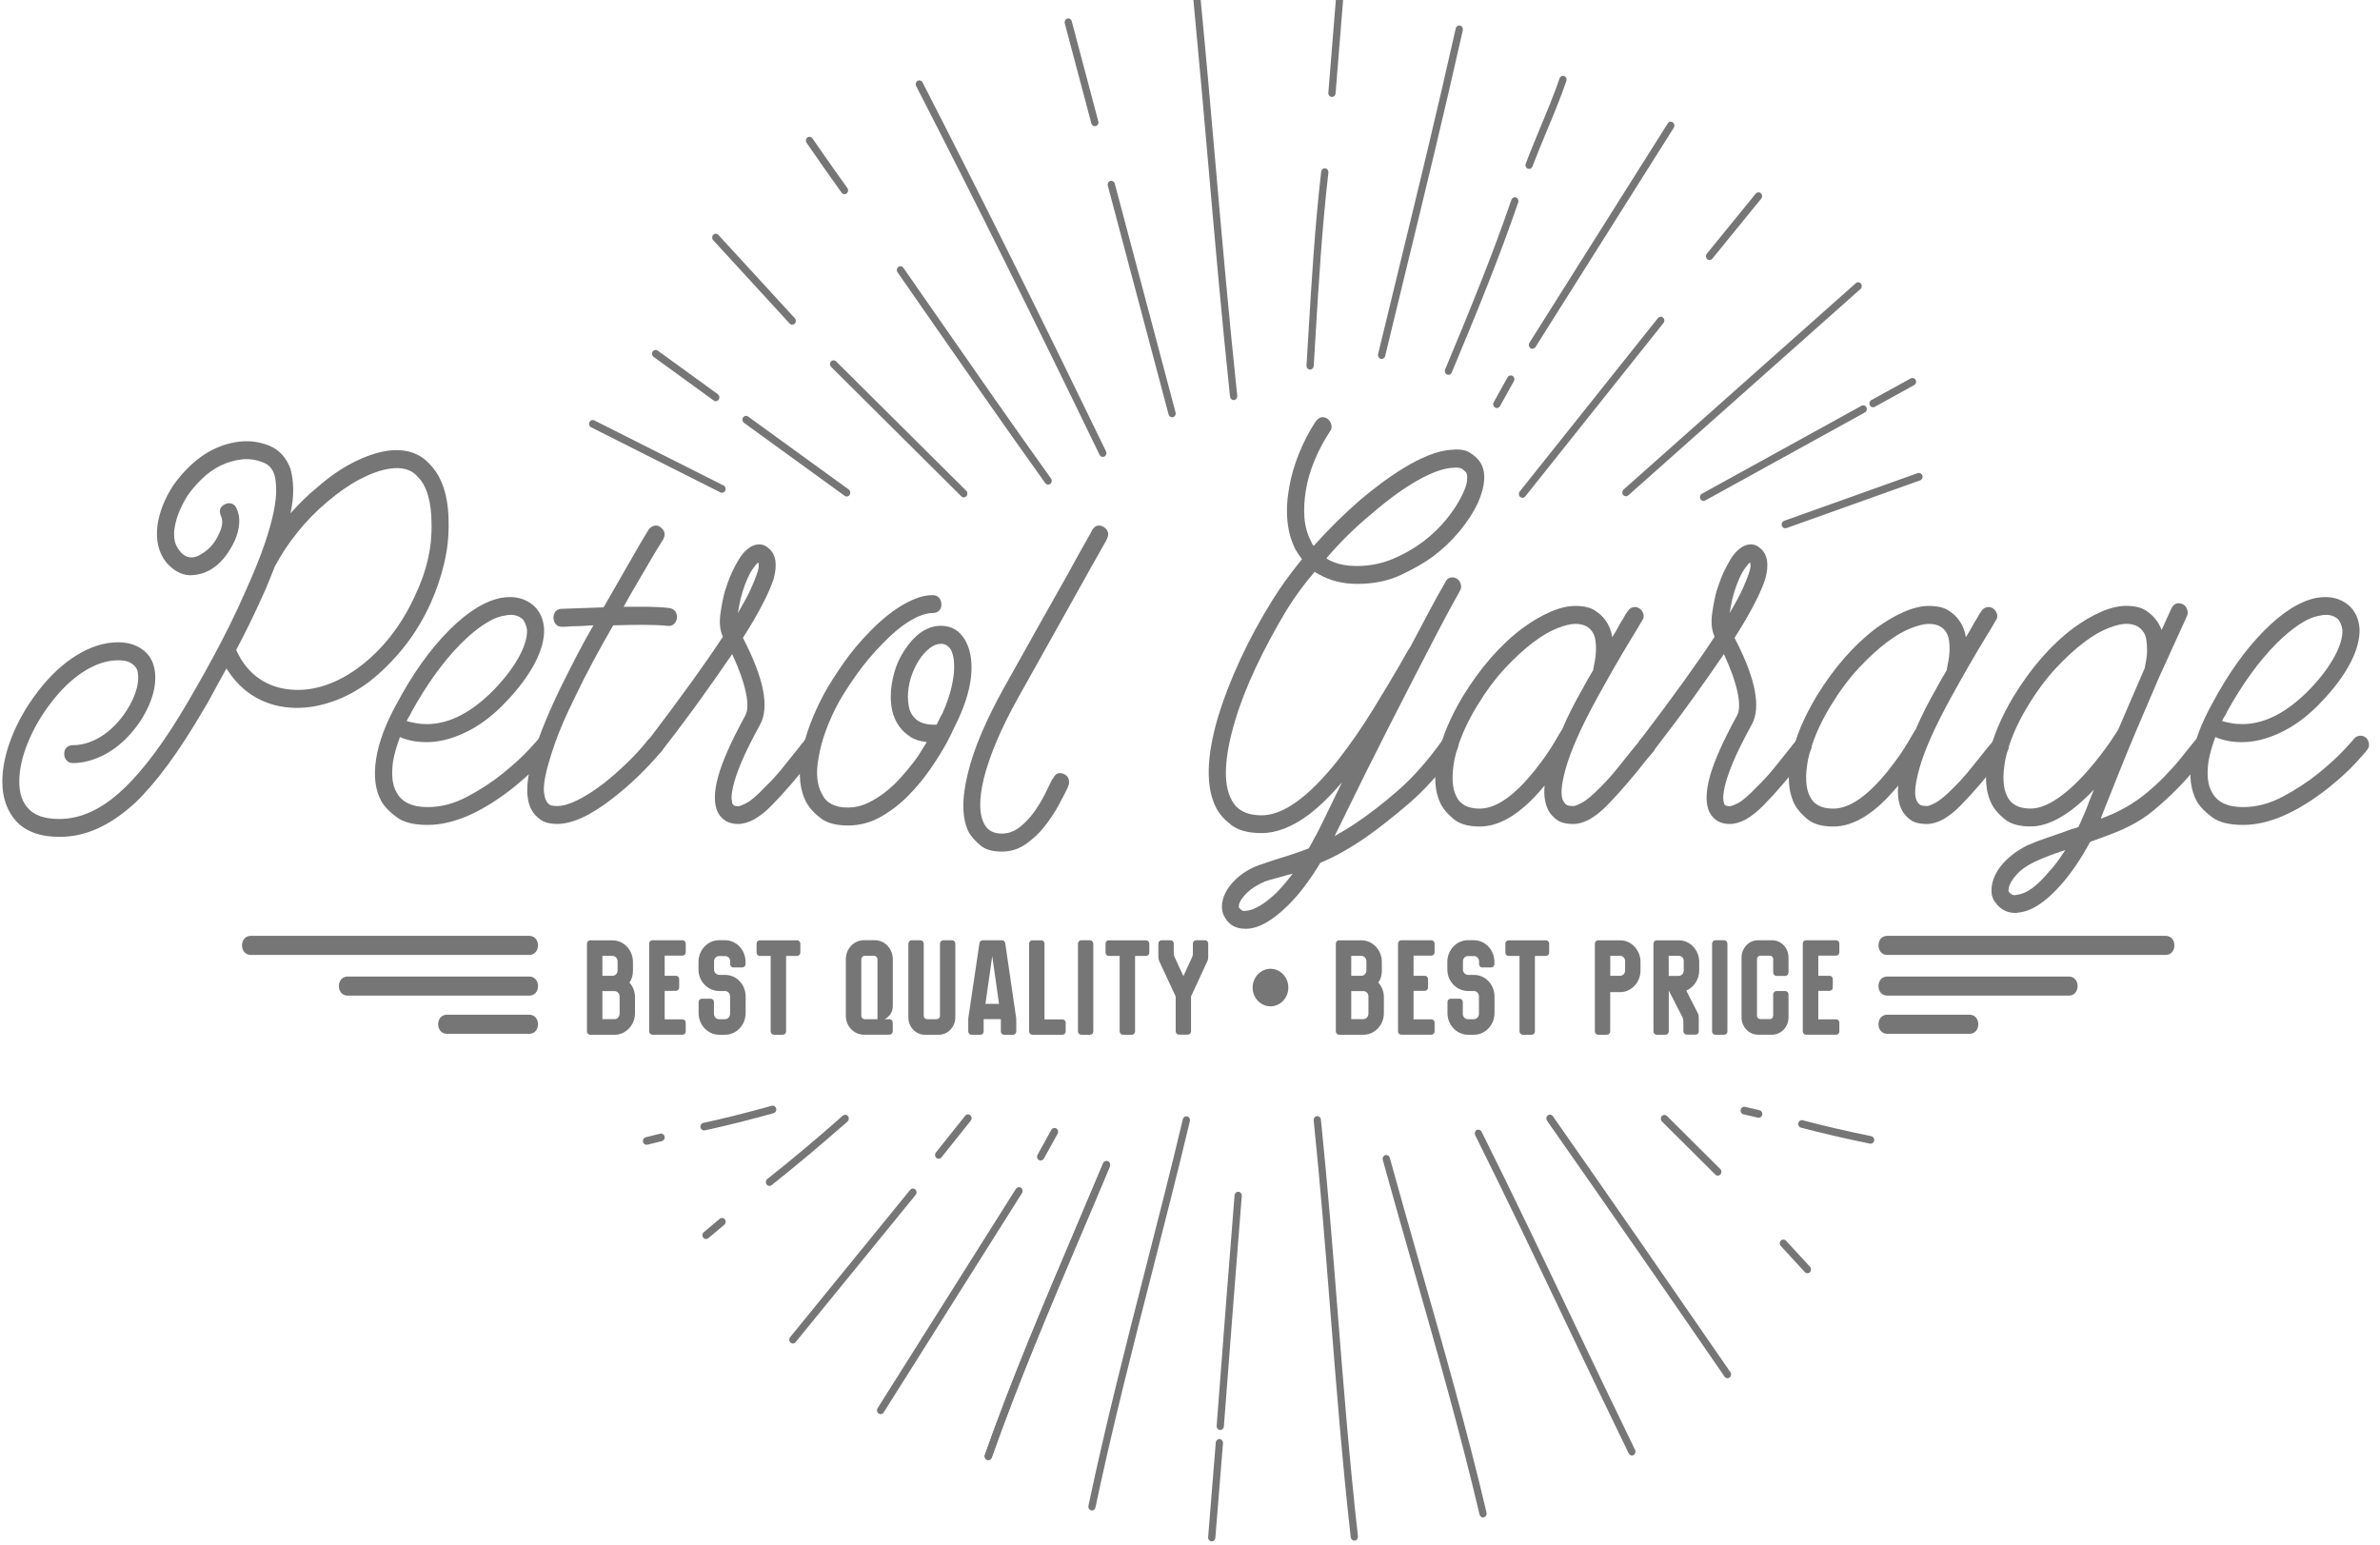 <svg width="268" height="174" viewBox="0 0 268 174" fill="none" xmlns="http://www.w3.org/2000/svg" xmlns:xlink="http://www.w3.org/1999/xlink">
<path d="M50.514,58.899C50.548,60.358 50.386,61.867 50.02,63.425C49.654,64.984 49.14,66.493 48.483,67.952C47.643,69.795 46.627,71.46 45.435,72.94C44.243,74.421 42.957,75.695 41.568,76.776C40.288,77.737 38.947,78.47 37.539,78.968C36.13,79.467 34.769,79.716 33.455,79.716L33.238,79.716C31.593,79.68 30.109,79.282 28.796,78.534C27.482,77.787 26.385,76.698 25.504,75.275C24.922,76.314 24.407,77.246 23.967,78.072C23.527,78.897 23.161,79.545 22.87,80C20.161,84.648 17.608,88.128 15.19,90.434C13.802,91.7 12.413,92.654 11.018,93.287C9.63,93.921 8.187,94.241 6.684,94.241C4.523,94.241 2.898,93.643 1.801,92.455C0.778,91.302 0.264,89.822 0.264,88.014C0.264,86.441 0.623,84.754 1.334,82.968C2.045,81.182 3.027,79.481 4.266,77.865C5.621,76.1 7.083,74.734 8.655,73.773C10.226,72.812 11.783,72.328 13.314,72.328C14.594,72.328 15.637,72.713 16.443,73.481C17.14,74.172 17.486,75.118 17.486,76.307C17.486,77.303 17.242,78.363 16.748,79.474C16.253,80.591 15.59,81.623 14.743,82.584C13.863,83.587 12.894,84.37 11.838,84.947C10.592,85.601 9.386,85.929 8.214,85.929C7.923,85.929 7.686,85.836 7.503,85.637C7.32,85.445 7.232,85.196 7.232,84.89C7.232,84.584 7.32,84.342 7.503,84.171C7.686,84 7.923,83.915 8.214,83.915C9.095,83.915 9.975,83.687 10.876,83.224C11.77,82.762 12.603,82.093 13.368,81.21C14.025,80.442 14.553,79.616 14.96,78.734C15.359,77.851 15.562,77.047 15.562,76.314C15.562,76.122 15.542,75.908 15.508,75.68C15.474,75.453 15.373,75.239 15.203,75.047C15.041,74.855 14.811,74.691 14.519,74.556C14.228,74.421 13.822,74.357 13.314,74.357C12.068,74.357 10.788,74.769 9.474,75.595C8.16,76.421 6.914,77.602 5.743,79.139C4.645,80.563 3.779,82.057 3.135,83.637C2.492,85.21 2.173,86.676 2.173,88.021C2.173,89.33 2.505,90.327 3.162,91.017C3.853,91.821 5.025,92.227 6.67,92.227C9.122,92.227 11.513,91.11 13.856,88.882C16.158,86.733 18.61,83.424 21.204,78.968C21.495,78.47 21.888,77.787 22.382,76.919C22.876,76.058 23.425,75.068 24.028,73.951C24.631,72.834 25.254,71.638 25.89,70.35C26.527,69.062 27.143,67.745 27.725,66.4C28.606,64.443 29.29,62.742 29.784,61.297C30.279,59.86 30.624,58.614 30.827,57.582C31.03,56.543 31.118,55.704 31.098,55.049C31.078,54.394 31.017,53.875 30.908,53.49C30.692,52.8 30.285,52.337 29.703,52.11C28.863,51.761 28.03,51.64 27.211,51.732C26.385,51.832 25.599,52.06 24.854,52.423C24.102,52.786 23.412,53.277 22.768,53.896C22.125,54.508 21.569,55.163 21.095,55.853C20.33,57.084 19.849,58.273 19.666,59.426C19.592,59.81 19.585,60.23 19.639,60.692C19.694,61.155 19.883,61.596 20.215,62.016C20.946,62.941 21.84,63.012 22.904,62.244C23.669,61.746 24.258,61.034 24.658,60.109C25.057,59.305 25.132,58.629 24.874,58.095C24.617,57.483 24.78,57.042 25.369,56.771C25.585,56.657 25.822,56.636 26.08,56.714C26.337,56.792 26.52,56.963 26.628,57.234C26.886,57.775 26.987,58.358 26.933,58.992C26.879,59.625 26.716,60.251 26.439,60.863C26.168,61.475 25.816,62.066 25.396,62.621C24.976,63.176 24.509,63.632 23.994,63.973C23.188,64.514 22.314,64.777 21.359,64.777C20.411,64.742 19.531,64.258 18.725,63.34C17.845,62.223 17.52,60.821 17.736,59.134C17.953,57.632 18.542,56.159 19.49,54.693C20.073,53.846 20.77,53.049 21.576,52.302C22.382,51.554 23.256,50.957 24.211,50.515C25.159,50.074 26.161,49.804 27.197,49.711C28.24,49.619 29.29,49.775 30.353,50.202C31.45,50.665 32.236,51.526 32.71,52.793C32.893,53.448 32.994,54.188 33.015,55.013C33.035,55.839 32.933,56.771 32.71,57.81C33.699,56.693 34.687,55.732 35.669,54.928C37.024,53.739 38.378,52.793 39.726,52.102C41.081,51.412 42.34,50.971 43.512,50.779C45.598,50.473 47.223,50.971 48.395,52.28C49.817,53.732 50.514,55.938 50.514,58.899ZM46.729,67.083C48.043,64.358 48.666,61.646 48.591,58.956C48.591,57.767 48.462,56.721 48.205,55.817C47.948,54.914 47.562,54.216 47.054,53.711C46.356,52.864 45.279,52.558 43.817,52.786C42.828,52.942 41.731,53.334 40.525,53.967C39.32,54.6 38.114,55.44 36.902,56.472C35.656,57.511 34.532,58.65 33.529,59.902C32.52,61.155 31.674,62.429 30.976,63.738C30.976,63.774 30.969,63.795 30.949,63.795C30.929,63.795 30.922,63.817 30.922,63.852C30.705,64.393 30.482,64.941 30.265,65.496C30.048,66.051 29.791,66.642 29.5,67.254C28.552,69.368 27.583,71.346 26.595,73.19C27.251,74.648 28.159,75.752 29.31,76.506C30.462,77.253 31.789,77.652 33.286,77.687C34.457,77.723 35.656,77.524 36.882,77.082C38.108,76.641 39.306,75.979 40.478,75.097C41.758,74.136 42.929,72.983 43.986,71.638C45.042,70.293 45.957,68.777 46.729,67.083Z" fill="#767676"/>
<path d="M62.029,83.104C62.212,83.296 62.313,83.523 62.334,83.794C62.354,84.064 62.266,84.292 62.09,84.484C62.056,84.562 61.65,85.025 60.884,85.865C60.119,86.712 59.09,87.651 57.81,88.69C54.261,91.494 51.044,92.896 48.159,92.896C46.622,92.896 45.464,92.612 44.678,92.035C43.892,91.459 43.317,90.861 42.951,90.249C42.254,88.982 42.057,87.395 42.348,85.495C42.64,83.595 43.425,81.488 44.705,79.182C46.493,75.837 48.443,73.111 50.55,70.998C52.649,68.884 54.633,67.653 56.503,67.311C57.932,67.083 59.117,67.368 60.065,68.179C60.796,68.834 61.196,69.717 61.27,70.834C61.304,71.987 60.959,73.268 60.227,74.67C59.496,76.072 58.433,77.503 57.044,78.961C55.507,80.613 53.882,81.822 52.161,82.591C50.733,83.246 49.365,83.573 48.051,83.573C47.394,83.573 46.805,83.516 46.297,83.402C45.782,83.289 45.362,83.153 45.037,82.997C44.854,83.495 44.698,83.965 44.57,84.406C44.441,84.847 44.339,85.281 44.265,85.701C44.048,87.239 44.17,88.413 44.651,89.217C45.233,90.334 46.405,90.889 48.159,90.889C49.656,90.889 51.146,90.498 52.629,89.708C54.112,88.918 55.446,88.05 56.631,87.089C57.816,86.128 58.785,85.246 59.537,84.434C60.288,83.63 60.661,83.203 60.661,83.168C60.844,82.975 61.06,82.869 61.318,82.847C61.575,82.826 61.812,82.911 62.029,83.104ZM46.344,80.164C46.27,80.356 46.182,80.527 46.073,80.684C45.965,80.84 45.87,81.011 45.795,81.203C46.087,81.282 46.425,81.36 46.811,81.431C47.197,81.509 47.644,81.545 48.152,81.545C50.678,81.509 53.198,80.178 55.724,77.567C56.895,76.335 57.796,75.14 58.439,73.965C59.076,72.791 59.381,71.788 59.347,70.941C59.272,70.443 59.11,70.037 58.853,69.731C58.338,69.268 57.661,69.133 56.821,69.325C56.089,69.439 55.304,69.781 54.464,70.336C53.624,70.891 52.764,71.617 51.884,72.499C49.906,74.499 48.064,77.054 46.344,80.164Z" fill="#767676"/>
<path d="M75.302,68.464C75.925,68.542 76.237,68.905 76.237,69.56C76.203,69.866 76.081,70.108 75.878,70.279C75.674,70.45 75.451,70.521 75.194,70.478C74.388,70.4 73.44,70.364 72.342,70.364C71.245,70.364 70.148,70.386 69.051,70.421C68.245,71.802 67.466,73.197 66.721,74.599C65.97,76.001 65.326,77.282 64.778,78.435C63.714,80.584 62.942,82.385 62.448,83.822C61.954,85.26 61.615,86.427 61.432,87.31C61.249,88.192 61.195,88.868 61.27,89.324C61.344,89.786 61.432,90.092 61.547,90.249C61.581,90.327 61.676,90.434 61.818,90.569C61.967,90.704 62.272,90.768 62.753,90.768C63.376,90.768 64.134,90.548 65.028,90.107C65.922,89.665 66.904,89.039 67.961,88.235C68.841,87.544 69.722,86.762 70.622,85.9C71.516,85.032 72.295,84.178 72.952,83.338C73.135,83.146 73.351,83.032 73.609,82.99C73.866,82.954 74.103,83.025 74.32,83.217C74.503,83.41 74.611,83.637 74.652,83.908C74.686,84.178 74.618,84.427 74.435,84.655C73.704,85.538 72.871,86.434 71.943,87.338C71.008,88.242 70.053,89.075 69.065,89.843C66.579,91.8 64.473,92.783 62.76,92.783C61.92,92.783 61.276,92.619 60.843,92.291C60.403,91.964 60.091,91.63 59.908,91.281C59.211,90.128 59.197,88.285 59.854,85.744C60.403,83.595 61.48,80.847 63.091,77.503C63.606,76.463 64.168,75.339 64.791,74.129C65.414,72.919 66.092,71.681 66.823,70.414C66.308,70.45 65.841,70.478 65.421,70.5C65.001,70.521 64.642,70.528 64.351,70.528C63.985,70.564 63.653,70.585 63.362,70.585L63.308,70.585C62.726,70.585 62.394,70.258 62.319,69.603C62.319,69.297 62.401,69.048 62.563,68.856C62.726,68.663 62.956,68.564 63.247,68.564C63.322,68.564 63.802,68.542 64.703,68.507C65.597,68.471 66.687,68.428 67.967,68.393C68.624,67.24 69.254,66.144 69.857,65.105C70.46,64.066 70.988,63.148 71.448,62.336C71.902,61.532 72.424,60.65 73.013,59.682C73.162,59.454 73.358,59.297 73.616,59.219C73.873,59.141 74.11,59.184 74.327,59.333C74.875,59.717 74.984,60.201 74.659,60.778C74.144,61.582 73.69,62.336 73.291,63.027C72.891,63.717 72.424,64.514 71.889,65.418C71.36,66.322 70.798,67.29 70.216,68.329C71.164,68.329 72.092,68.329 72.986,68.329C73.866,68.35 74.645,68.386 75.302,68.464Z" fill="#767676"/>
<path d="M91.973,83.225C92.156,83.417 92.264,83.644 92.305,83.915C92.339,84.185 92.271,84.434 92.088,84.662C92.014,84.74 91.925,84.833 91.817,84.947C91.709,85.061 91.614,85.175 91.546,85.296C89.867,87.445 88.329,89.238 86.941,90.654C85.553,92.078 84.273,92.79 83.101,92.79C82.078,92.79 81.327,92.37 80.853,91.523C80.379,90.598 80.379,89.26 80.853,87.488C81.327,85.758 82.349,83.452 83.927,80.57C84.219,80.029 84.239,79.161 83.981,77.951C83.724,76.741 83.216,75.311 82.444,73.66C81.455,75.119 80.311,76.756 79.017,78.556C77.717,80.364 76.214,82.378 74.493,84.605C74.311,84.833 74.094,84.968 73.836,85.011C73.579,85.047 73.362,84.975 73.18,84.783C72.963,84.591 72.834,84.363 72.794,84.093C72.76,83.822 72.827,83.573 73.01,83.346C76.667,78.542 79.464,74.663 81.401,71.703C81.069,70.977 80.981,70.101 81.13,69.084C81.273,68.066 81.442,67.233 81.625,66.579C81.699,66.386 81.801,66.088 81.929,65.682C82.058,65.276 82.234,64.849 82.451,64.387C82.668,63.924 82.918,63.461 83.189,63.006C83.467,62.543 83.785,62.159 84.151,61.853C84.55,61.504 84.97,61.326 85.41,61.305C85.851,61.284 86.25,61.447 86.616,61.796C87.381,62.486 87.551,63.625 87.11,65.198C86.711,66.429 85.959,67.988 84.862,69.866C84.679,70.173 84.489,70.493 84.286,70.82C84.083,71.148 83.873,71.482 83.656,71.831C86.034,76.407 86.67,79.666 85.573,81.63C84.625,83.36 83.921,84.783 83.46,85.893C82.999,87.011 82.702,87.9 82.553,88.576C82.404,89.252 82.349,89.729 82.39,90.014C82.424,90.306 82.464,90.484 82.498,90.562C82.532,90.598 82.586,90.647 82.661,90.704C82.735,90.761 82.878,90.79 83.101,90.79C83.284,90.79 83.616,90.662 84.09,90.413C84.564,90.163 85.241,89.58 86.122,88.655C86.819,88 87.49,87.26 88.153,86.434C88.81,85.609 89.454,84.812 90.07,84.043C90.144,83.929 90.232,83.815 90.341,83.694C90.449,83.58 90.544,83.467 90.612,83.346C90.794,83.153 91.011,83.04 91.269,82.997C91.519,82.954 91.756,83.032 91.973,83.225ZM83.088,69.041C83.121,68.963 83.148,68.92 83.169,68.899C83.189,68.877 83.216,68.835 83.25,68.756C83.832,67.76 84.273,66.934 84.564,66.28C84.855,65.625 85.079,65.091 85.221,64.664C85.37,64.244 85.438,63.938 85.438,63.739C85.438,63.547 85.417,63.412 85.383,63.333C85.234,63.447 85.024,63.696 84.754,64.081C84.476,64.465 84.198,65.041 83.9,65.81C83.683,66.386 83.507,66.956 83.379,67.511C83.264,68.073 83.162,68.578 83.088,69.041Z" fill="#767676"/>
<path d="M106.677,83.509C106.203,84.392 105.6,85.374 104.869,86.448C104.137,87.523 103.297,88.555 102.343,89.53C101.394,90.512 100.338,91.323 99.187,91.978C98.035,92.633 96.803,92.96 95.482,92.96C94.168,92.96 93.152,92.69 92.435,92.156C91.723,91.615 91.202,91.06 90.87,90.484C90.064,89.06 89.861,87.217 90.267,84.947C90.667,82.797 91.527,80.492 92.848,78.029C93.362,77.104 94.053,76.015 94.934,74.741C95.814,73.474 96.837,72.243 98.008,71.055C98.448,70.592 98.95,70.122 99.518,69.646C100.087,69.169 100.67,68.735 101.272,68.35C101.875,67.966 102.498,67.653 103.135,67.397C103.771,67.148 104.408,67.02 105.024,67.02C105.316,67.02 105.553,67.119 105.735,67.311C105.918,67.503 106.006,67.753 106.006,68.059C106.006,68.365 105.918,68.607 105.735,68.777C105.553,68.948 105.316,69.034 105.024,69.034C104.293,69.034 103.433,69.333 102.444,69.93C101.455,70.528 100.433,71.382 99.369,72.492C98.272,73.61 97.304,74.763 96.464,75.951C95.624,77.14 94.967,78.164 94.487,79.004C93.281,81.232 92.509,83.324 92.184,85.288C91.852,87.018 91.981,88.398 92.57,89.437C93.044,90.441 94.013,90.939 95.475,90.939C96.241,90.939 96.972,90.775 97.67,90.448C98.367,90.121 99.031,89.708 99.674,89.21C100.311,88.712 100.907,88.156 101.455,87.537C102.004,86.925 102.498,86.327 102.938,85.751C103.23,85.367 103.487,84.989 103.704,84.626C103.92,84.263 104.144,83.908 104.361,83.559C103.595,83.481 102.979,83.288 102.525,82.982C102.065,82.676 101.713,82.37 101.455,82.057C100.69,81.132 100.304,79.944 100.304,78.485C100.304,77.602 100.433,76.698 100.69,75.773C100.947,74.848 101.327,74.008 101.841,73.24C103.047,71.396 104.422,70.471 105.952,70.471C107.124,70.471 108.018,70.991 108.641,72.03C109.223,72.99 109.474,74.243 109.379,75.773C109.284,77.31 108.803,79.04 107.923,80.961C107.632,81.573 107.395,82.064 107.212,82.434C107.043,82.812 106.86,83.167 106.677,83.509ZM105.966,72.499C105.526,72.499 105.085,72.67 104.652,73.019C104.212,73.368 103.812,73.823 103.446,74.4C103.081,74.976 102.79,75.617 102.566,76.328C102.349,77.04 102.234,77.759 102.234,78.492C102.234,78.798 102.268,79.168 102.343,79.588C102.417,80.008 102.6,80.392 102.891,80.741C103.365,81.317 104.13,81.609 105.194,81.609L105.471,81.609C105.654,81.225 105.803,80.926 105.912,80.712C106.02,80.499 106.094,80.378 106.128,80.335C106.643,79.147 106.988,78.129 107.171,77.282C107.354,76.435 107.442,75.723 107.442,75.147C107.442,74.57 107.395,74.122 107.307,73.795C107.219,73.467 107.131,73.247 107.063,73.133C106.765,72.713 106.406,72.499 105.966,72.499Z" fill="#767676"/>
<path d="M112.82,95.9C111.757,95.9 110.958,95.672 110.409,95.21C109.861,94.747 109.441,94.284 109.15,93.829C108.31,92.292 108.256,90.043 108.987,87.082C109.319,85.701 109.827,84.193 110.525,82.556C111.222,80.926 112.062,79.225 113.051,77.453C113.525,76.606 114.1,75.581 114.778,74.371C115.455,73.161 116.159,71.902 116.891,70.592C117.622,69.29 118.353,67.987 119.085,66.699C119.816,65.411 120.466,64.251 121.029,63.212C121.597,62.173 122.065,61.34 122.43,60.707C122.796,60.074 122.979,59.739 122.979,59.696C123.311,59.155 123.744,59.042 124.293,59.348C124.808,59.696 124.916,60.152 124.625,60.728C124.625,60.764 124.442,61.105 124.076,61.739C123.71,62.372 123.243,63.198 122.674,64.216C122.105,65.233 121.455,66.4 120.731,67.703C119.999,69.012 119.268,70.315 118.536,71.624C117.805,72.934 117.101,74.186 116.423,75.403C115.746,76.613 115.17,77.645 114.696,78.485C113.748,80.179 112.942,81.787 112.285,83.324C111.629,84.862 111.134,86.285 110.802,87.587C110.22,89.972 110.233,91.722 110.856,92.833C111.222,93.523 111.879,93.872 112.834,93.872C113.525,93.872 114.175,93.644 114.778,93.181C115.38,92.719 115.922,92.164 116.396,91.509C116.87,90.854 117.283,90.185 117.629,89.495C117.974,88.804 118.259,88.228 118.482,87.765L118.591,87.651C118.848,87.075 119.268,86.918 119.85,87.189C120.108,87.303 120.27,87.495 120.345,87.765C120.419,88.036 120.399,88.285 120.29,88.513L120.236,88.683C119.979,89.224 119.633,89.893 119.193,90.697C118.753,91.502 118.232,92.292 117.629,93.06C117.026,93.829 116.322,94.491 115.516,95.046C114.703,95.622 113.809,95.9 112.82,95.9Z" fill="#767676"/>
<path d="M144.91,68.643C143.596,70.835 142.431,72.991 141.429,75.126C140.42,77.261 139.627,79.304 139.045,81.268C138.463,83.225 138.131,84.955 138.056,86.456C137.982,87.958 138.185,89.146 138.659,90.029C139.241,91.217 140.379,91.815 142.059,91.815C144.51,91.815 147.382,89.737 150.673,85.588C152.102,83.745 153.416,81.844 154.621,79.88C155.827,77.923 156.85,76.208 157.696,74.749C157.913,74.365 158.116,74.009 158.299,73.681C158.482,73.354 158.665,73.055 158.848,72.785C158.848,72.749 158.854,72.728 158.875,72.728C158.895,72.728 158.902,72.706 158.902,72.671C159.599,71.361 160.263,70.109 160.906,68.892C161.543,67.682 162.159,66.579 162.742,65.575C162.85,65.305 163.033,65.134 163.29,65.056C163.548,64.977 163.805,65.02 164.055,65.169C164.272,65.326 164.421,65.532 164.496,65.803C164.57,66.073 164.53,66.322 164.387,66.55C163.581,67.974 162.735,69.546 161.834,71.276C160.94,73.005 160.026,74.77 159.091,76.578C158.157,78.386 157.236,80.193 156.321,81.994C155.407,83.802 154.554,85.488 153.768,87.068C152.983,88.641 152.285,90.057 151.682,91.303C151.08,92.555 150.612,93.502 150.28,94.157C150.68,93.929 151.093,93.687 151.513,93.438C151.933,93.189 152.366,92.911 152.8,92.605C154.188,91.68 155.725,90.492 157.405,89.033C159.085,87.574 160.771,85.673 162.45,83.325C162.633,83.097 162.85,82.962 163.107,82.919C163.365,82.884 163.602,82.94 163.818,83.09C164.001,83.282 164.123,83.51 164.177,83.78C164.232,84.051 164.171,84.3 163.988,84.528C162.193,86.99 160.412,88.976 158.638,90.492C156.863,92.007 155.265,93.267 153.836,94.271C152.888,94.925 151.98,95.488 151.12,95.972C150.26,96.456 149.447,96.847 148.682,97.153C147.51,99.11 146.305,100.704 145.059,101.936C143.305,103.665 141.747,104.548 140.399,104.59L140.237,104.59C139.174,104.59 138.408,104.17 137.934,103.323C137.569,102.747 137.494,102.057 137.718,101.245C137.934,100.477 138.402,99.744 139.12,99.053C139.831,98.363 140.697,97.822 141.727,97.438C141.944,97.359 142.201,97.274 142.492,97.181C142.783,97.082 143.095,96.982 143.427,96.861C143.941,96.705 144.524,96.527 145.181,96.313C145.838,96.1 146.569,95.843 147.375,95.537C147.483,95.345 147.605,95.132 147.734,94.904C147.863,94.676 147.978,94.441 148.093,94.214C148.167,94.135 148.479,93.53 149.028,92.399C149.576,91.267 150.274,89.837 151.113,88.107C149.867,89.566 148.628,90.776 147.382,91.737C145.519,93.118 143.745,93.815 142.059,93.815C140.555,93.815 139.418,93.509 138.632,92.89C137.846,92.278 137.291,91.644 136.959,90.99C135.754,88.684 135.828,85.246 137.176,80.67C137.799,78.635 138.632,76.493 139.668,74.244C140.711,71.995 141.923,69.76 143.318,67.525C144.199,66.102 145.296,64.586 146.61,62.97C146.319,62.586 146.061,62.202 145.844,61.817C144.896,59.896 144.673,57.554 145.188,54.786C145.404,53.555 145.77,52.309 146.285,51.042C146.799,49.775 147.416,48.58 148.147,47.47C148.547,46.929 149.007,46.836 149.515,47.178C149.732,47.37 149.874,47.598 149.928,47.868C149.982,48.139 149.921,48.388 149.739,48.615C149.082,49.612 148.513,50.679 148.039,51.818C147.565,52.95 147.233,54.074 147.05,55.191C146.867,56.309 146.813,57.341 146.887,58.302C146.962,59.262 147.199,60.124 147.599,60.892C147.632,60.97 147.68,61.063 147.734,61.184C147.788,61.298 147.856,61.397 147.924,61.476C149.603,59.597 151.378,57.846 153.247,56.231C153.829,55.732 154.547,55.163 155.387,54.53C156.227,53.896 157.114,53.291 158.048,52.715C158.983,52.138 159.924,51.661 160.872,51.277C161.821,50.893 162.721,50.679 163.561,50.644C164.401,50.565 165.058,50.679 165.539,50.992C166.013,51.298 166.358,51.605 166.582,51.918C166.981,52.459 167.164,53.128 167.13,53.932C167.096,54.736 166.859,55.64 166.419,56.643C165.904,57.718 165.214,58.786 164.333,59.846C163.453,60.906 162.45,61.853 161.319,62.7C160.371,63.39 159.179,64.073 157.757,64.742C156.328,65.419 154.682,65.753 152.82,65.753C151.208,65.753 149.766,65.39 148.486,64.657C148.411,64.621 148.337,64.579 148.269,64.543C148.194,64.508 148.12,64.451 148.052,64.372C146.867,65.76 145.824,67.176 144.91,68.643ZM143.759,100.512C144.416,99.822 145.018,99.11 145.567,98.377C145.276,98.455 144.991,98.534 144.713,98.605C144.436,98.683 144.172,98.761 143.921,98.833C143.63,98.911 143.345,98.989 143.068,99.06C142.79,99.139 142.567,99.217 142.384,99.288C141.578,99.637 140.928,100.05 140.433,100.526C139.939,101.003 139.641,101.437 139.526,101.822C139.492,102.049 139.492,102.185 139.526,102.227C139.6,102.306 139.688,102.391 139.797,102.484C139.905,102.576 140.074,102.605 140.291,102.569C141.219,102.512 142.37,101.822 143.759,100.512ZM154.452,57.86C152.624,59.362 150.924,61.027 149.353,62.878C150.233,63.454 151.384,63.739 152.806,63.739C154.195,63.739 155.522,63.483 156.782,62.963C158.042,62.444 159.193,61.789 160.236,61.006C161.279,60.216 162.173,59.355 162.924,58.415C163.676,57.476 164.252,56.579 164.651,55.732C164.983,55.078 165.166,54.53 165.2,54.088C165.234,53.647 165.2,53.348 165.092,53.192C165.017,53.113 164.888,52.999 164.706,52.843C164.523,52.686 164.177,52.629 163.663,52.672C162.599,52.708 161.265,53.185 159.66,54.081C158.055,54.985 156.321,56.245 154.452,57.86Z" fill="#767676"/>
<path d="M186.045,83.225C186.228,83.417 186.337,83.645 186.377,83.915C186.411,84.185 186.343,84.434 186.161,84.662C186.086,84.741 186.005,84.833 185.917,84.947C185.822,85.061 185.727,85.175 185.612,85.296C183.932,87.445 182.395,89.239 181.007,90.655C179.618,92.078 178.338,92.79 177.167,92.79C176.327,92.79 175.697,92.626 175.277,92.299C174.857,91.971 174.553,91.637 174.37,91.288C173.97,90.52 173.821,89.58 173.93,88.463C171.403,91.537 168.972,93.075 166.636,93.075C165.356,93.075 164.387,92.804 163.73,92.27C163.073,91.729 162.599,91.196 162.301,90.655C161.536,89.196 161.407,87.367 161.915,85.182C162.132,84.107 162.484,83.004 162.958,81.865C163.432,80.734 164.021,79.588 164.712,78.435C166.69,75.204 168.918,72.649 171.403,70.77C172.501,69.966 173.564,69.339 174.586,68.898C175.609,68.457 176.544,68.236 177.383,68.236C178.332,68.236 179.077,68.407 179.605,68.756C180.133,69.105 180.526,69.468 180.783,69.852C181.183,70.393 181.44,71.026 181.548,71.752C181.84,71.29 182.077,70.884 182.26,70.542C182.442,70.193 182.625,69.887 182.808,69.617C182.957,69.311 183.12,69.041 183.303,68.813C183.452,68.585 183.648,68.436 183.905,68.379C184.163,68.322 184.4,68.372 184.616,68.521C184.833,68.678 184.982,68.884 185.057,69.154C185.131,69.425 185.077,69.674 184.894,69.902C184.894,69.937 184.42,70.734 183.465,72.293C182.517,73.852 181.325,75.916 179.903,78.492C178.955,80.221 178.183,81.751 177.6,83.075C177.018,84.399 176.584,85.552 176.313,86.534C176.036,87.516 175.88,88.313 175.846,88.925C175.812,89.537 175.88,89.986 176.063,90.249C176.097,90.327 176.178,90.434 176.307,90.569C176.435,90.705 176.72,90.769 177.16,90.769C177.343,90.769 177.675,90.641 178.149,90.391C178.623,90.142 179.32,89.559 180.235,88.634C180.892,87.979 181.548,87.239 182.212,86.413C182.869,85.587 183.513,84.79 184.129,84.022C184.237,83.908 184.339,83.794 184.434,83.673C184.522,83.559 184.61,83.445 184.677,83.324C184.86,83.132 185.077,83.018 185.334,82.976C185.592,82.954 185.829,83.032 186.045,83.225ZM172.832,86.74C173.747,85.587 174.478,84.541 175.027,83.602C175.575,82.662 175.866,82.171 175.907,82.129C175.907,82.093 175.914,82.072 175.934,82.072C175.954,82.072 175.961,82.05 175.961,82.015C176.51,80.712 177.275,79.189 178.264,77.46C178.447,77.111 178.636,76.77 178.839,76.421C179.043,76.072 179.232,75.752 179.415,75.439L179.415,75.325C179.449,75.133 179.503,74.855 179.578,74.492C179.652,74.129 179.693,73.745 179.713,73.339C179.733,72.934 179.713,72.535 179.659,72.129C179.605,71.724 179.469,71.368 179.246,71.062C178.846,70.521 178.223,70.258 177.383,70.258C176.869,70.258 176.191,70.421 175.352,70.749C174.512,71.076 173.598,71.61 172.609,72.364C171.62,73.111 170.577,74.072 169.48,75.247C168.383,76.421 167.32,77.851 166.297,79.538C165.017,81.652 164.177,83.666 163.771,85.587C163.439,87.395 163.514,88.755 163.988,89.68C164.428,90.605 165.301,91.06 166.622,91.06C168.457,91.06 170.523,89.623 172.832,86.74Z" fill="#767676"/>
<path d="M203.652,83.225C203.835,83.417 203.943,83.644 203.984,83.915C204.018,84.185 203.95,84.434 203.767,84.662C203.693,84.74 203.605,84.833 203.489,84.947C203.381,85.061 203.286,85.175 203.219,85.296C201.539,87.445 200.002,89.238 198.613,90.654C197.225,92.078 195.945,92.79 194.773,92.79C193.751,92.79 192.999,92.37 192.525,91.523C192.051,90.598 192.051,89.26 192.525,87.488C192.999,85.758 194.022,83.452 195.6,80.57C195.891,80.029 195.911,79.161 195.654,77.951C195.396,76.741 194.889,75.311 194.117,73.66C193.128,75.119 191.983,76.756 190.69,78.556C189.389,80.364 187.886,82.378 186.166,84.605C185.983,84.833 185.766,84.968 185.509,85.011C185.252,85.047 185.035,84.975 184.852,84.783C184.635,84.591 184.507,84.363 184.466,84.093C184.432,83.822 184.5,83.573 184.683,83.346C188.34,78.542 191.137,74.663 193.074,71.703C192.742,70.977 192.654,70.101 192.796,69.084C192.945,68.066 193.107,67.233 193.29,66.579C193.365,66.386 193.466,66.088 193.595,65.682C193.724,65.276 193.9,64.849 194.117,64.387C194.333,63.924 194.584,63.461 194.855,63.006C195.132,62.543 195.451,62.159 195.816,61.853C196.216,61.504 196.643,61.326 197.076,61.305C197.516,61.284 197.916,61.447 198.282,61.796C199.047,62.486 199.216,63.625 198.776,65.198C198.376,66.429 197.625,67.988 196.527,69.866C196.345,70.173 196.155,70.493 195.952,70.82C195.749,71.148 195.539,71.482 195.322,71.831C197.699,76.407 198.336,79.666 197.239,81.63C196.29,83.36 195.586,84.783 195.126,85.893C194.665,87.011 194.367,87.9 194.218,88.576C194.069,89.252 194.015,89.729 194.056,90.014C194.089,90.306 194.13,90.484 194.164,90.562C194.198,90.598 194.252,90.647 194.326,90.704C194.401,90.761 194.543,90.79 194.767,90.79C194.95,90.79 195.281,90.662 195.755,90.413C196.23,90.163 196.907,89.58 197.787,88.655C198.478,88 199.155,87.26 199.819,86.434C200.476,85.609 201.119,84.812 201.735,84.043C201.81,83.929 201.898,83.815 202.013,83.694C202.121,83.58 202.216,83.467 202.291,83.346C202.474,83.153 202.69,83.04 202.948,82.997C203.198,82.954 203.435,83.032 203.652,83.225ZM194.767,69.041C194.801,68.963 194.828,68.92 194.848,68.899C194.868,68.877 194.895,68.835 194.929,68.756C195.512,67.76 195.952,66.934 196.243,66.28C196.534,65.625 196.758,65.091 196.9,64.664C197.049,64.244 197.117,63.938 197.117,63.739C197.117,63.547 197.096,63.412 197.063,63.333C196.914,63.447 196.704,63.696 196.433,64.081C196.155,64.465 195.877,65.041 195.579,65.81C195.363,66.386 195.187,66.956 195.058,67.511C194.943,68.073 194.841,68.578 194.767,69.041Z" fill="#767676"/>
<path d="M225.864,83.225C226.047,83.417 226.156,83.645 226.196,83.915C226.23,84.185 226.162,84.434 225.98,84.662C225.905,84.741 225.824,84.833 225.736,84.947C225.648,85.061 225.546,85.175 225.431,85.296C223.751,87.445 222.214,89.239 220.826,90.655C219.438,92.078 218.158,92.79 216.986,92.79C216.146,92.79 215.516,92.626 215.096,92.299C214.677,91.971 214.372,91.637 214.189,91.288C213.789,90.52 213.64,89.58 213.749,88.463C211.223,91.537 208.791,93.075 206.455,93.075C205.175,93.075 204.207,92.804 203.55,92.27C202.893,91.729 202.419,91.196 202.121,90.655C201.355,89.196 201.227,87.367 201.735,85.182C201.951,84.107 202.303,83.004 202.778,81.865C203.252,80.734 203.841,79.588 204.532,78.435C206.509,75.204 208.737,72.649 211.223,70.77C212.32,69.966 213.383,69.339 214.406,68.898C215.428,68.457 216.363,68.236 217.203,68.236C218.151,68.236 218.896,68.407 219.424,68.756C219.952,69.105 220.345,69.468 220.602,69.852C221.002,70.393 221.259,71.026 221.368,71.752C221.659,71.29 221.896,70.884 222.079,70.542C222.262,70.193 222.444,69.887 222.627,69.617C222.776,69.311 222.939,69.041 223.122,68.813C223.271,68.585 223.467,68.436 223.724,68.379C223.982,68.322 224.219,68.372 224.435,68.521C224.652,68.678 224.801,68.884 224.876,69.154C224.95,69.425 224.896,69.674 224.713,69.902C224.713,69.937 224.239,70.734 223.284,72.293C222.336,73.852 221.144,75.916 219.722,78.492C218.774,80.221 218.002,81.751 217.419,83.075C216.837,84.399 216.404,85.552 216.133,86.534C215.862,87.516 215.699,88.313 215.665,88.925C215.632,89.537 215.699,89.986 215.882,90.249C215.916,90.327 215.997,90.434 216.126,90.569C216.255,90.705 216.539,90.769 216.979,90.769C217.162,90.769 217.494,90.641 217.968,90.391C218.442,90.142 219.14,89.559 220.054,88.634C220.711,87.979 221.368,87.239 222.031,86.413C222.688,85.587 223.332,84.79 223.948,84.022C224.056,83.908 224.158,83.794 224.253,83.673C224.341,83.559 224.429,83.445 224.496,83.324C224.679,83.132 224.896,83.018 225.153,82.976C225.411,82.954 225.648,83.032 225.864,83.225ZM212.645,86.74C213.559,85.587 214.291,84.541 214.839,83.602C215.388,82.662 215.679,82.171 215.72,82.129C215.72,82.093 215.726,82.072 215.747,82.072C215.767,82.072 215.774,82.05 215.774,82.015C216.322,80.712 217.088,79.189 218.076,77.46C218.259,77.111 218.449,76.77 218.652,76.421C218.855,76.072 219.045,75.752 219.228,75.439L219.228,75.325C219.261,75.133 219.316,74.855 219.39,74.492C219.465,74.129 219.505,73.745 219.526,73.339C219.546,72.934 219.526,72.535 219.471,72.129C219.417,71.724 219.282,71.368 219.058,71.062C218.659,70.521 218.036,70.258 217.196,70.258C216.681,70.258 216.004,70.421 215.164,70.749C214.324,71.076 213.41,71.61 212.421,72.364C211.433,73.111 210.39,74.072 209.293,75.247C208.195,76.421 207.132,77.851 206.11,79.538C204.83,81.652 203.99,83.666 203.583,85.587C203.252,87.395 203.326,88.755 203.8,89.68C204.24,90.605 205.114,91.06 206.435,91.06C208.277,91.06 210.342,89.623 212.645,86.74Z" fill="#767676"/>
<path d="M248.57,83.224C248.787,83.417 248.916,83.644 248.956,83.915C248.99,84.185 248.923,84.434 248.74,84.662C248.665,84.74 248.604,84.819 248.55,84.89C248.496,84.968 248.428,85.046 248.36,85.118C247.995,85.58 247.527,86.157 246.959,86.847C246.39,87.537 245.733,88.256 244.981,89.01C244.229,89.758 243.417,90.498 242.543,91.231C241.663,91.964 240.714,92.576 239.692,93.074C238.994,93.423 238.283,93.729 237.552,93.999C236.82,94.27 236.089,94.54 235.357,94.804C234.369,96.647 233.292,98.241 232.12,99.586C230.441,101.508 228.863,102.561 227.4,102.753C227.325,102.753 227.251,102.76 227.183,102.782C227.109,102.803 227.034,102.81 226.966,102.81C226.018,102.81 225.267,102.426 224.718,101.657C224.278,101.159 224.149,100.447 224.332,99.522C224.515,98.675 224.955,97.878 225.646,97.131C226.343,96.384 227.217,95.736 228.28,95.202C228.971,94.896 229.723,94.604 230.529,94.334C231.335,94.063 232.154,93.779 232.994,93.473C233.177,93.394 233.353,93.337 233.515,93.302C233.678,93.266 233.854,93.202 234.037,93.131C234.186,92.825 234.321,92.519 234.45,92.206C234.579,91.9 234.714,91.594 234.863,91.281C234.897,91.202 234.992,90.96 235.134,90.562C235.283,90.156 235.5,89.608 235.791,88.918C233.156,91.686 230.779,93.067 228.66,93.067C227.38,93.067 226.411,92.797 225.754,92.263C225.097,91.722 224.623,91.188 224.325,90.647C223.56,89.188 223.431,87.359 223.939,85.175C224.156,84.1 224.508,82.997 224.982,81.858C225.456,80.726 226.045,79.581 226.736,78.428C228.714,75.197 230.942,72.642 233.427,70.763C234.524,69.959 235.581,69.332 236.61,68.891C237.633,68.45 238.568,68.229 239.407,68.229C240.355,68.229 241.1,68.4 241.629,68.749C242.157,69.097 242.55,69.46 242.807,69.845C243.024,70.115 243.227,70.478 243.41,70.941C243.593,70.521 243.775,70.115 243.958,69.731C244.141,69.347 244.324,68.941 244.507,68.521C244.798,67.944 245.238,67.788 245.821,68.058C246.037,68.172 246.193,68.364 246.288,68.635C246.376,68.905 246.369,69.154 246.261,69.382C245.746,70.499 245.245,71.603 244.751,72.699C244.256,73.795 243.755,74.898 243.241,76.015L243.186,76.129C242.272,78.243 241.412,80.25 240.606,82.15C239.8,84.05 239.109,85.744 238.52,87.224C237.938,88.704 237.47,89.879 237.118,90.74C236.773,91.601 236.597,92.056 236.597,92.092C236.597,92.17 236.576,92.206 236.543,92.206C236.942,92.049 237.328,91.9 237.694,91.743C238.06,91.587 238.425,91.416 238.791,91.224C239.705,90.761 240.572,90.206 241.398,89.551C242.218,88.897 242.976,88.213 243.674,87.502C244.365,86.79 244.981,86.107 245.509,85.459C246.037,84.804 246.484,84.249 246.85,83.787C246.925,83.708 246.986,83.63 247.04,83.559C247.094,83.481 247.155,83.409 247.229,83.331C247.412,83.139 247.629,83.025 247.886,82.982C248.171,82.954 248.387,83.032 248.57,83.224ZM235.242,86.619C236.157,85.545 236.922,84.555 237.545,83.651C238.168,82.748 238.513,82.2 238.588,82.007C239.028,80.968 239.495,79.887 239.99,78.748C240.484,77.616 240.985,76.449 241.5,75.261C241.534,75.033 241.588,74.741 241.663,74.4C241.737,74.051 241.771,73.681 241.771,73.275C241.771,72.869 241.744,72.471 241.69,72.065C241.635,71.66 241.5,71.325 241.277,71.055C240.877,70.514 240.254,70.25 239.414,70.25C238.899,70.25 238.222,70.414 237.382,70.741C236.543,71.069 235.628,71.603 234.64,72.357C233.651,73.104 232.608,74.065 231.511,75.239C230.414,76.414 229.35,77.844 228.328,79.531C227.048,81.645 226.208,83.659 225.802,85.58C225.47,87.388 225.544,88.747 226.018,89.672C226.459,90.597 227.332,91.053 228.653,91.053C229.567,91.053 230.569,90.676 231.666,89.928C232.777,89.188 233.962,88.085 235.242,86.619ZM230.691,98.205C231.023,97.857 231.341,97.472 231.653,97.053C231.964,96.633 232.262,96.184 232.56,95.729C231.247,96.149 230.095,96.597 229.107,97.053C228.226,97.472 227.542,97.963 227.048,98.526C226.553,99.081 226.269,99.572 226.194,99.999C226.161,100.227 226.161,100.362 226.194,100.405C226.269,100.518 226.377,100.625 226.526,100.725C226.675,100.817 226.892,100.832 227.183,100.753C228.206,100.632 229.377,99.785 230.691,98.205Z" fill="#767676"/>
<path d="M266.456,83.104C266.639,83.296 266.741,83.523 266.761,83.794C266.781,84.064 266.7,84.292 266.517,84.484C266.483,84.562 266.077,85.025 265.312,85.865C264.546,86.712 263.517,87.651 262.237,88.69C258.688,91.494 255.471,92.896 252.586,92.896C251.049,92.896 249.891,92.612 249.105,92.035C248.32,91.459 247.744,90.861 247.378,90.249C246.681,88.982 246.484,87.395 246.776,85.495C247.067,83.595 247.852,81.488 249.132,79.182C250.92,75.837 252.871,73.111 254.977,70.998C257.076,68.884 259.061,67.653 260.93,67.311C262.359,67.083 263.544,67.368 264.492,68.179C265.224,68.834 265.623,69.717 265.698,70.834C265.732,71.987 265.386,73.268 264.655,74.67C263.923,76.072 262.86,77.503 261.472,78.961C259.934,80.613 258.309,81.822 256.589,82.591C255.16,83.246 253.792,83.573 252.478,83.573C251.821,83.573 251.232,83.516 250.724,83.402C250.209,83.289 249.789,83.153 249.464,82.997C249.281,83.495 249.126,83.965 248.997,84.406C248.868,84.847 248.767,85.281 248.692,85.701C248.475,87.239 248.597,88.413 249.078,89.217C249.661,90.334 250.832,90.889 252.586,90.889C254.083,90.889 255.573,90.498 257.056,89.708C258.539,88.918 259.873,88.05 261.059,87.089C262.244,86.128 263.212,85.246 263.964,84.434C264.716,83.63 265.088,83.203 265.088,83.168C265.271,82.975 265.488,82.869 265.745,82.847C265.996,82.826 266.233,82.911 266.456,83.104ZM250.765,80.164C250.69,80.356 250.602,80.527 250.494,80.684C250.385,80.84 250.29,81.011 250.216,81.203C250.507,81.282 250.846,81.36 251.232,81.431C251.618,81.509 252.065,81.545 252.573,81.545C255.099,81.509 257.618,80.178 260.144,77.567C261.316,76.335 262.217,75.14 262.86,73.965C263.497,72.791 263.801,71.788 263.768,70.941C263.693,70.443 263.53,70.037 263.273,69.731C262.758,69.268 262.081,69.133 261.241,69.325C260.51,69.439 259.724,69.781 258.885,70.336C258.045,70.891 257.185,71.617 256.304,72.499C254.334,74.499 252.485,77.054 250.765,80.164Z" fill="#767676"/>
<path d="M86.645,133.548C86.523,133.548 86.401,133.491 86.319,133.377C86.184,133.185 86.218,132.914 86.401,132.772C89.069,130.666 91.852,128.331 94.914,125.634C95.09,125.485 95.347,125.506 95.489,125.691C95.631,125.876 95.611,126.147 95.435,126.296C92.36,129 89.563,131.342 86.888,133.462C86.814,133.519 86.726,133.548 86.645,133.548Z" fill="#767676"/>
<path d="M79.499,139.527C79.377,139.527 79.262,139.47 79.181,139.363C79.039,139.178 79.072,138.908 79.249,138.758L81.05,137.25C81.226,137.1 81.483,137.129 81.626,137.321C81.768,137.506 81.741,137.776 81.558,137.926L79.756,139.434C79.675,139.498 79.587,139.527 79.499,139.527Z" fill="#767676"/>
<path d="M79.275,127.3C79.086,127.3 78.916,127.158 78.876,126.958C78.828,126.723 78.971,126.496 79.194,126.453C81.564,125.94 84.084,125.307 86.901,124.524C87.118,124.46 87.341,124.602 87.402,124.83C87.463,125.058 87.328,125.293 87.111,125.357C84.287,126.14 81.747,126.78 79.363,127.293C79.33,127.3 79.302,127.3 79.275,127.3Z" fill="#767676"/>
<path d="M72.807,128.915C72.624,128.915 72.455,128.78 72.407,128.588C72.353,128.36 72.489,128.126 72.712,128.069L74.344,127.663C74.561,127.613 74.785,127.748 74.839,127.983C74.893,128.211 74.757,128.446 74.534,128.503L72.902,128.908C72.868,128.915 72.834,128.915 72.807,128.915Z" fill="#767676"/>
<path d="M210.644,128.794C210.617,128.794 210.59,128.794 210.563,128.787C207.705,128.204 205.165,127.613 202.795,126.986C202.578,126.929 202.443,126.695 202.497,126.467C202.551,126.239 202.774,126.097 202.991,126.154C205.348,126.78 207.881,127.364 210.718,127.947C210.942,127.99 211.084,128.218 211.043,128.453C211.01,128.652 210.834,128.794 210.644,128.794Z" fill="#767676"/>
<path d="M198.042,125.869C198.015,125.869 197.981,125.869 197.954,125.862L196.321,125.485C196.098,125.435 195.963,125.207 196.01,124.972C196.057,124.744 196.274,124.595 196.498,124.645L198.13,125.022C198.353,125.072 198.489,125.3 198.441,125.535C198.401,125.734 198.231,125.869 198.042,125.869Z" fill="#767676"/>
<path d="M117.186,130.687C117.118,130.687 117.043,130.666 116.983,130.63C116.786,130.509 116.718,130.246 116.834,130.039L118.384,127.235C118.499,127.029 118.75,126.958 118.946,127.079C119.143,127.2 119.211,127.463 119.095,127.669L117.545,130.474C117.463,130.609 117.321,130.687 117.186,130.687Z" fill="#767676"/>
<path d="M99.16,159.248C99.086,159.248 99.004,159.226 98.937,159.177C98.747,159.048 98.7,158.778 98.822,158.579L114.398,133.876C114.527,133.677 114.777,133.627 114.967,133.755C115.156,133.883 115.204,134.154 115.082,134.353L99.506,159.056C99.424,159.184 99.296,159.248 99.16,159.248Z" fill="#767676"/>
<path d="M122.962,170.094C122.935,170.094 122.901,170.094 122.874,170.087C122.651,170.037 122.515,169.809 122.563,169.574C124.459,160.571 126.768,151.547 129.003,142.822C130.412,137.328 131.861,131.649 133.195,126.034C133.249,125.806 133.473,125.664 133.69,125.721C133.906,125.777 134.042,126.012 133.988,126.24C132.653,131.862 131.197,137.542 129.789,143.043C127.554,151.761 125.251,160.771 123.355,169.752C123.321,169.959 123.152,170.094 122.962,170.094Z" fill="#767676"/>
<path d="M89.279,151.299C89.184,151.299 89.089,151.263 89.014,151.192C88.845,151.035 88.825,150.765 88.967,150.587L102.491,133.991C102.64,133.813 102.898,133.792 103.067,133.941C103.236,134.098 103.257,134.368 103.115,134.546L89.59,151.142C89.509,151.249 89.394,151.299 89.279,151.299Z" fill="#767676"/>
<path d="M111.287,164.422C111.24,164.422 111.192,164.414 111.145,164.393C110.935,164.308 110.826,164.066 110.901,163.838C113.901,155.333 117.477,146.921 120.931,138.787C122.035,136.196 123.132,133.598 124.222,131.001C124.31,130.787 124.554,130.688 124.764,130.78C124.974,130.873 125.062,131.129 124.974,131.349C123.89,133.954 122.786,136.545 121.683,139.143C118.235,147.263 114.666,155.668 111.673,164.144C111.612,164.315 111.456,164.422 111.287,164.422Z" fill="#767676"/>
<path d="M105.7,130.495C105.605,130.495 105.517,130.459 105.436,130.395C105.26,130.246 105.239,129.975 105.382,129.79L108.686,125.648C108.829,125.463 109.093,125.442 109.262,125.591C109.438,125.741 109.459,126.011 109.316,126.196L106.011,130.338C105.93,130.445 105.815,130.495 105.7,130.495Z" fill="#767676"/>
<path d="M111.287,164.422C111.24,164.422 111.192,164.414 111.145,164.393C110.935,164.308 110.826,164.066 110.901,163.838C113.901,155.333 117.477,146.921 120.931,138.787C122.035,136.196 123.132,133.598 124.222,131.001C124.31,130.787 124.554,130.688 124.764,130.78C124.974,130.873 125.062,131.129 124.974,131.349C123.89,133.954 122.786,136.545 121.683,139.143C118.235,147.263 114.666,155.668 111.673,164.144C111.612,164.315 111.456,164.422 111.287,164.422Z" fill="#767676"/>
<path d="M152.505,173.489C152.302,173.489 152.126,173.325 152.099,173.112C151.151,164.7 150.474,156.117 149.817,147.818C149.255,140.716 148.672,133.364 147.927,126.162C147.9,125.927 148.063,125.713 148.286,125.692C148.51,125.664 148.713,125.834 148.74,126.069C149.485,133.286 150.067,140.637 150.629,147.747C151.286,156.038 151.964,164.614 152.912,173.012C152.939,173.247 152.776,173.46 152.553,173.489C152.539,173.489 152.526,173.489 152.505,173.489Z" fill="#767676"/>
<path d="M167.005,170.884C166.823,170.884 166.653,170.756 166.606,170.556C164.425,161.297 161.77,151.996 159.204,143.007C158.046,138.95 156.847,134.759 155.709,130.617C155.648,130.389 155.77,130.147 155.987,130.083C156.203,130.019 156.434,130.147 156.495,130.375C157.632,134.51 158.831,138.701 159.982,142.751C162.549,151.754 165.211,161.055 167.391,170.343C167.446,170.571 167.31,170.805 167.093,170.862C167.073,170.877 167.039,170.884 167.005,170.884Z" fill="#767676"/>
<path d="M183.768,163.909C183.619,163.909 183.476,163.823 183.402,163.674C181.032,158.806 178.661,153.839 176.372,149.035C173.047,142.06 169.614,134.851 166.112,127.834C166.011,127.62 166.085,127.364 166.282,127.257C166.485,127.15 166.729,127.229 166.83,127.435C170.338,134.466 173.772,141.676 177.097,148.65C179.386,153.454 181.756,158.422 184.12,163.283C184.221,163.496 184.14,163.752 183.944,163.859C183.896,163.895 183.835,163.909 183.768,163.909Z" fill="#767676"/>
<path d="M193.429,132.389C193.327,132.389 193.225,132.353 193.151,132.268L187.144,126.29C186.981,126.126 186.975,125.856 187.13,125.685C187.286,125.514 187.543,125.507 187.706,125.671L193.713,131.649C193.876,131.812 193.882,132.083 193.727,132.254C193.645,132.346 193.537,132.389 193.429,132.389Z" fill="#767676"/>
<path d="M203.526,143.384C203.418,143.384 203.31,143.341 203.235,143.256L200.526,140.309C200.37,140.138 200.37,139.868 200.533,139.704C200.695,139.541 200.953,139.548 201.109,139.711L203.818,142.658C203.973,142.829 203.973,143.099 203.811,143.263C203.73,143.348 203.628,143.384 203.526,143.384Z" fill="#767676"/>
<path d="M137.407,161.033C137.394,161.033 137.387,161.033 137.374,161.033C137.15,161.012 136.981,160.805 137.001,160.57C137.739,150.856 138.396,142.358 139.019,134.594C139.04,134.359 139.243,134.195 139.459,134.202C139.683,134.224 139.852,134.43 139.832,134.665C139.216,142.429 138.552,150.927 137.814,160.642C137.8,160.862 137.624,161.033 137.407,161.033Z" fill="#767676"/>
<path d="M136.449,173.581C136.435,173.581 136.428,173.581 136.415,173.581C136.191,173.56 136.022,173.353 136.042,173.118L136.902,162.444C136.923,162.209 137.126,162.038 137.342,162.052C137.566,162.073 137.735,162.28 137.715,162.515L136.855,173.19C136.841,173.41 136.658,173.581 136.449,173.581Z" fill="#767676"/>
<path d="M194.528,155.205C194.399,155.205 194.277,155.141 194.196,155.027C187.41,145.156 180.685,135.463 174.204,126.204C174.069,126.011 174.109,125.741 174.292,125.606C174.475,125.463 174.732,125.506 174.861,125.698C181.336,134.957 188.06,144.658 194.853,154.529C194.989,154.721 194.948,154.991 194.758,155.126C194.697,155.176 194.609,155.205 194.528,155.205Z" fill="#767676"/>
<path d="M183.088,55.882C182.973,55.882 182.858,55.832 182.776,55.733C182.628,55.555 182.655,55.277 182.824,55.128L208.972,31.891C209.148,31.735 209.405,31.763 209.548,31.941C209.697,32.119 209.67,32.397 209.5,32.546L183.352,55.783C183.278,55.847 183.183,55.882 183.088,55.882Z" fill="#767676"/>
<path d="M168.548,45.954C168.48,45.954 168.406,45.932 168.345,45.897C168.148,45.776 168.081,45.512 168.196,45.306L169.76,42.488C169.875,42.281 170.126,42.217 170.322,42.331C170.519,42.452 170.587,42.716 170.471,42.922L168.907,45.74C168.826,45.875 168.683,45.954 168.548,45.954Z" fill="#767676"/>
<path d="M172.559,39.272C172.484,39.272 172.403,39.25 172.335,39.201C172.145,39.072 172.098,38.802 172.22,38.603L187.796,13.9C187.925,13.7 188.176,13.65 188.365,13.779C188.555,13.907 188.602,14.177 188.48,14.376L172.904,39.079C172.816,39.2 172.687,39.272 172.559,39.272Z" fill="#767676"/>
<path d="M155.578,40.424C155.544,40.424 155.51,40.417 155.476,40.41C155.26,40.353 155.124,40.118 155.178,39.89C155.917,36.823 156.662,33.763 157.407,30.703C159.601,21.7 161.863,12.398 163.922,3.203C163.976,2.976 164.193,2.826 164.416,2.883C164.633,2.94 164.775,3.168 164.721,3.403C162.662,12.605 160.393,21.921 158.199,30.923C157.454,33.983 156.709,37.051 155.971,40.111C155.923,40.296 155.761,40.424 155.578,40.424Z" fill="#767676"/>
<path d="M192.504,29.287C192.409,29.287 192.315,29.251 192.24,29.18C192.071,29.023 192.05,28.753 192.193,28.575L197.705,21.807C197.854,21.629 198.112,21.608 198.281,21.757C198.45,21.914 198.471,22.184 198.328,22.362L192.816,29.13C192.734,29.237 192.619,29.287 192.504,29.287Z" fill="#767676"/>
<path d="M172.184,19.023C172.136,19.023 172.082,19.016 172.035,18.995C171.825,18.91 171.723,18.661 171.804,18.44C172.333,17.038 172.915,15.65 173.47,14.305C174.249,12.433 174.987,10.668 175.617,8.825C175.692,8.605 175.929,8.484 176.139,8.569C176.349,8.647 176.464,8.896 176.382,9.117C175.739,10.989 174.967,12.853 174.215,14.654C173.66,15.985 173.084,17.365 172.556,18.76C172.495,18.924 172.346,19.023 172.184,19.023Z" fill="#767676"/>
<path d="M191.825,56.409C191.676,56.409 191.533,56.323 191.466,56.181C191.364,55.967 191.439,55.711 191.635,55.604L209.623,45.691C209.826,45.584 210.069,45.662 210.171,45.869C210.273,46.082 210.198,46.338 210.002,46.445L192.014,56.359C191.953,56.394 191.892,56.409 191.825,56.409Z" fill="#767676"/>
<path d="M210.909,45.862C210.76,45.862 210.618,45.776 210.55,45.634C210.442,45.42 210.523,45.164 210.72,45.057L215.169,42.609C215.372,42.502 215.616,42.581 215.718,42.787C215.826,43.001 215.745,43.257 215.548,43.364L211.099,45.819C211.045,45.847 210.977,45.862 210.909,45.862Z" fill="#767676"/>
<path d="M201.029,59.49C200.859,59.49 200.697,59.376 200.643,59.198C200.568,58.97 200.683,58.729 200.9,58.65L215.948,53.277C216.158,53.206 216.395,53.32 216.47,53.548C216.544,53.776 216.429,54.018 216.212,54.096L201.164,59.469C201.117,59.483 201.076,59.49 201.029,59.49Z" fill="#767676"/>
<path d="M171.44,56.06C171.345,56.06 171.257,56.025 171.176,55.961C171,55.811 170.98,55.541 171.122,55.356L186.692,35.82C186.841,35.635 187.098,35.614 187.267,35.763C187.443,35.913 187.464,36.183 187.321,36.368L171.752,55.904C171.677,56.003 171.562,56.06 171.44,56.06Z" fill="#767676"/>
<path d="M163.103,42.21C163.048,42.21 162.994,42.196 162.94,42.175C162.73,42.082 162.642,41.826 162.73,41.605C165.534,34.887 168.026,28.81 170.193,22.497C170.268,22.276 170.505,22.156 170.715,22.241C170.925,22.319 171.04,22.568 170.959,22.789C168.791,29.123 166.286,35.215 163.475,41.947C163.407,42.118 163.258,42.21 163.103,42.21Z" fill="#767676"/>
<path d="M138.914,45.056C138.711,45.056 138.535,44.892 138.508,44.672C137.58,35.911 136.794,26.979 136.043,18.346C135.514,12.311 134.966,6.07 134.377,-0.065C134.356,-0.3 134.519,-0.513 134.742,-0.535C134.966,-0.556 135.169,-0.385 135.189,-0.151C135.785,5.984 136.327,12.233 136.855,18.268C137.607,26.894 138.393,35.818 139.32,44.572C139.348,44.807 139.185,45.02 138.962,45.049C138.948,45.056 138.934,45.056 138.914,45.056Z" fill="#767676"/>
<path d="M131.983,46.993C131.807,46.993 131.637,46.865 131.59,46.68L124.743,20.902C124.682,20.675 124.811,20.44 125.028,20.376C125.244,20.312 125.468,20.447 125.529,20.675L132.376,46.452C132.437,46.68 132.308,46.915 132.091,46.979C132.051,46.993 132.017,46.993 131.983,46.993Z" fill="#767676"/>
<path d="M123.284,14.212C123.108,14.212 122.938,14.084 122.891,13.899L119.897,2.619C119.837,2.391 119.965,2.157 120.182,2.093C120.399,2.029 120.622,2.164 120.683,2.391L123.676,13.672C123.737,13.899 123.609,14.134 123.392,14.198C123.351,14.205 123.317,14.212 123.284,14.212Z" fill="#767676"/>
<path d="M124.184,51.456C124.035,51.456 123.893,51.37 123.818,51.221C116.585,36.254 109.827,22.668 103.163,9.687C103.054,9.48 103.129,9.217 103.325,9.103C103.522,8.989 103.772,9.068 103.881,9.274C110.545,22.262 117.303,35.856 124.543,50.83C124.645,51.043 124.563,51.299 124.367,51.406C124.306,51.442 124.245,51.456 124.184,51.456Z" fill="#767676"/>
<path d="M108.521,56.01C108.419,56.01 108.318,55.974 108.243,55.889L93.588,41.314C93.425,41.15 93.418,40.88 93.574,40.709C93.73,40.538 93.987,40.531 94.15,40.695L108.805,55.27C108.968,55.433 108.974,55.704 108.819,55.875C108.737,55.96 108.629,56.01 108.521,56.01Z" fill="#767676"/>
<path d="M89.209,36.56C89.101,36.56 88.993,36.517 88.918,36.432L80.304,27.044C80.148,26.873 80.155,26.603 80.317,26.439C80.48,26.276 80.737,26.283 80.893,26.453L89.507,35.841C89.663,36.012 89.656,36.282 89.494,36.446C89.412,36.517 89.311,36.56 89.209,36.56Z" fill="#767676"/>
<path d="M81.294,55.491C81.233,55.491 81.172,55.476 81.117,55.448L66.564,48.118C66.36,48.018 66.272,47.762 66.374,47.541C66.469,47.328 66.719,47.235 66.922,47.342L81.476,54.672C81.68,54.772 81.768,55.028 81.666,55.249C81.598,55.398 81.449,55.491 81.294,55.491Z" fill="#767676"/>
<path d="M147.525,41.62C147.518,41.62 147.505,41.62 147.498,41.62C147.275,41.606 147.105,41.4 147.119,41.165C147.187,40.076 147.254,38.994 147.315,37.905C147.681,31.806 148.06,25.508 148.771,19.33C148.798,19.095 149.002,18.932 149.225,18.953C149.449,18.982 149.611,19.195 149.584,19.43C148.873,25.579 148.494,31.87 148.128,37.955C148.06,39.044 147.999,40.133 147.932,41.214C147.918,41.442 147.735,41.62 147.525,41.62Z" fill="#767676"/>
<path d="M149.985,10.918C149.971,10.918 149.964,10.918 149.951,10.918C149.727,10.897 149.558,10.69 149.578,10.455L150.438,-0.22C150.459,-0.455 150.669,-0.619 150.879,-0.612C151.102,-0.59 151.271,-0.384 151.251,-0.149L150.391,10.527C150.371,10.747 150.195,10.918 149.985,10.918Z" fill="#767676"/>
<path d="M95.095,21.871C94.973,21.871 94.851,21.814 94.77,21.7C93.66,20.163 92.542,18.554 91.458,16.996L90.822,16.085C90.686,15.893 90.727,15.622 90.91,15.487C91.093,15.352 91.35,15.387 91.479,15.579L92.115,16.49C93.199,18.042 94.31,19.65 95.42,21.18C95.556,21.372 95.522,21.636 95.339,21.785C95.271,21.842 95.183,21.871 95.095,21.871Z" fill="#767676"/>
<path d="M118.025,54.572C117.903,54.572 117.781,54.515 117.7,54.402C113.135,48.025 108.584,41.478 104.182,35.144L101.067,30.66C100.932,30.468 100.972,30.198 101.155,30.062C101.338,29.92 101.595,29.963 101.724,30.155L104.839,34.638C109.241,40.972 113.786,47.513 118.35,53.889C118.486,54.081 118.452,54.352 118.269,54.494C118.194,54.544 118.106,54.572 118.025,54.572Z" fill="#767676"/>
<path d="M95.339,55.911C95.257,55.911 95.176,55.89 95.108,55.833L83.771,47.612C83.589,47.477 83.541,47.206 83.67,47.014C83.798,46.822 84.056,46.772 84.239,46.907L95.576,55.128C95.759,55.263 95.806,55.534 95.677,55.726C95.596,55.847 95.467,55.911 95.339,55.911Z" fill="#767676"/>
<path d="M80.595,45.178C80.514,45.178 80.432,45.157 80.365,45.1L73.599,40.19C73.416,40.054 73.369,39.784 73.497,39.592C73.626,39.4 73.883,39.35 74.066,39.485L80.832,44.395C81.015,44.531 81.062,44.801 80.934,44.993C80.852,45.114 80.724,45.178 80.595,45.178Z" fill="#767676"/>
<path d="M71.505,112.301L71.505,114.094C71.505,115.432 70.475,116.528 69.202,116.528L66.453,116.528C66.25,116.528 66.094,116.358 66.094,116.151L66.094,106.272C66.094,106.059 66.25,105.895 66.453,105.895L68.972,105.895C70.245,105.895 71.275,106.991 71.275,108.329L71.275,109.318C71.275,109.817 71.146,110.272 70.882,110.657C71.275,111.084 71.505,111.667 71.505,112.301ZM67.834,109.888L68.979,109.888C69.284,109.888 69.541,109.617 69.541,109.297L69.541,108.251C69.541,107.916 69.284,107.646 68.979,107.646L67.834,107.646L67.834,109.888ZM69.771,112.215C69.771,111.881 69.514,111.61 69.209,111.61L67.834,111.61L67.834,114.77L69.209,114.77C69.514,114.77 69.771,114.5 69.771,114.144L69.771,112.215Z" fill="#767676"/>
<path d="M74.847,107.621L74.847,109.885L76.12,109.885C76.323,109.885 76.479,110.048 76.479,110.262L76.479,111.201C76.479,111.415 76.323,111.578 76.12,111.578L74.847,111.578L74.847,114.788L76.858,114.788C77.061,114.788 77.217,114.952 77.217,115.165L77.217,116.14C77.217,116.354 77.061,116.518 76.858,116.518L73.459,116.518C73.255,116.518 73.1,116.347 73.1,116.14L73.1,106.262C73.1,106.048 73.255,105.885 73.459,105.885L76.858,105.885C77.061,105.885 77.217,106.056 77.217,106.262L77.217,107.237C77.217,107.451 77.061,107.614 76.858,107.614L74.847,107.614L74.847,107.621Z" fill="#767676"/>
<path d="M82.223,108.575L82.223,108.255C82.223,107.92 81.965,107.664 81.647,107.664L80.983,107.664C80.665,107.664 80.408,107.92 80.408,108.255L80.408,109.18C80.408,109.515 80.665,109.771 80.983,109.785L81.647,109.785C82.934,109.785 83.963,110.867 83.963,112.219L83.963,114.091C83.963,115.429 82.92,116.524 81.647,116.524L80.983,116.524C79.71,116.524 78.667,115.429 78.667,114.091L78.667,112.845C78.667,112.632 78.823,112.468 79.026,112.468L80.035,112.468C80.239,112.468 80.394,112.639 80.394,112.845L80.394,114.169C80.394,114.503 80.652,114.774 80.97,114.774L81.634,114.774C81.952,114.774 82.209,114.503 82.209,114.169L82.209,112.19C82.209,111.856 81.952,111.6 81.634,111.6L80.97,111.6C79.697,111.586 78.654,110.518 78.654,109.18L78.654,108.312C78.654,106.974 79.697,105.878 80.97,105.878L81.634,105.878C82.92,105.878 83.95,106.974 83.95,108.312L83.95,108.568C83.95,108.782 83.787,108.945 83.591,108.945L82.582,108.945C82.379,108.959 82.223,108.789 82.223,108.575Z" fill="#767676"/>
<path d="M90.122,106.268L90.122,107.272C90.122,107.485 89.946,107.649 89.763,107.649L88.517,107.649L88.517,116.146C88.517,116.36 88.361,116.524 88.158,116.524L87.142,116.524C86.953,116.524 86.783,116.353 86.783,116.146L86.783,107.649L85.551,107.649C85.348,107.649 85.192,107.478 85.192,107.272L85.192,106.268C85.192,106.055 85.348,105.891 85.551,105.891L89.756,105.891C89.946,105.884 90.122,106.055 90.122,106.268Z" fill="#767676"/>
<path d="M99.608,114.774L100.183,114.774C100.359,114.774 100.529,114.945 100.529,115.151L100.529,116.14C100.529,116.354 100.352,116.518 100.149,116.518L97.285,116.518C96.154,116.518 95.246,115.557 95.246,114.39L95.246,108.02C95.246,106.832 96.16,105.878 97.285,105.878L98.497,105.878C99.628,105.878 100.535,106.839 100.535,108.02L100.535,113.265C100.549,113.941 100.156,114.518 99.608,114.774ZM98.808,108.027C98.808,107.814 98.632,107.636 98.429,107.636L97.359,107.636C97.156,107.636 96.987,107.821 96.987,108.027L96.987,114.397C96.987,114.596 97.163,114.774 97.359,114.774L98.808,114.774L98.808,108.027Z" fill="#767676"/>
<path d="M106.206,105.885L107.215,105.885C107.418,105.885 107.574,106.07 107.574,106.283L107.574,114.582C107.574,115.642 106.734,116.524 105.725,116.524L104.134,116.524C103.118,116.524 102.285,115.642 102.285,114.582L102.285,106.283C102.285,106.07 102.44,105.885 102.644,105.885L103.659,105.885C103.863,105.885 104.018,106.07 104.018,106.283L104.018,114.397C104.018,114.61 104.195,114.774 104.398,114.774L105.468,114.774C105.671,114.774 105.847,114.61 105.847,114.397L105.847,106.283C105.84,106.07 106.003,105.885 106.206,105.885Z" fill="#767676"/>
<path d="M114.435,114.809L114.435,116.147C114.435,116.361 114.272,116.524 114.076,116.524L113.046,116.524C112.857,116.524 112.701,116.354 112.701,116.147L112.701,114.767L110.764,114.767L110.764,116.147C110.764,116.361 110.608,116.524 110.405,116.524L109.389,116.524C109.186,116.524 109.03,116.354 109.03,116.147L109.03,114.809C109.03,114.745 109.03,114.703 109.044,114.61L110.29,106.219C110.317,106.02 110.48,105.885 110.669,105.885L112.836,105.885C113.026,105.885 113.168,106.056 113.195,106.219L114.421,114.61C114.435,114.703 114.435,114.745 114.435,114.809ZM112.498,113.044L111.732,107.678L110.967,113.044L112.498,113.044Z" fill="#767676"/>
<path d="M117.617,106.268L117.617,114.794L119.641,114.794C119.845,114.794 120,114.958 120,115.171L120,116.146C120,116.36 119.845,116.524 119.641,116.524L116.242,116.524C116.039,116.524 115.883,116.353 115.883,116.146L115.883,106.268C115.883,106.055 116.039,105.891 116.242,105.891L117.258,105.891C117.461,105.884 117.617,106.055 117.617,106.268Z" fill="#767676"/>
<path d="M122.752,116.524L121.743,116.524C121.54,116.524 121.384,116.354 121.384,116.147L121.384,106.283C121.384,106.07 121.546,105.885 121.743,105.885L122.752,105.885C122.955,105.885 123.111,106.07 123.111,106.283L123.111,116.147C123.118,116.361 122.955,116.524 122.752,116.524Z" fill="#767676"/>
<path d="M129.419,106.268L129.419,107.272C129.419,107.485 129.243,107.649 129.06,107.649L127.814,107.649L127.814,116.146C127.814,116.36 127.658,116.524 127.455,116.524L126.439,116.524C126.25,116.524 126.08,116.353 126.08,116.146L126.08,107.649L124.848,107.649C124.645,107.649 124.489,107.478 124.489,107.272L124.489,106.268C124.489,106.055 124.645,105.891 124.848,105.891L129.053,105.891C129.243,105.884 129.419,106.055 129.419,106.268Z" fill="#767676"/>
<path d="M134.684,105.885L135.693,105.885C135.896,105.885 136.052,106.056 136.052,106.262L136.052,107.764C136.052,107.927 136.025,108.098 135.95,108.248L134.115,112.212L134.115,116.134C134.115,116.347 133.952,116.511 133.756,116.511L132.747,116.511C132.544,116.511 132.388,116.34 132.388,116.134L132.388,112.212L130.539,108.248C130.478,108.098 130.438,107.927 130.438,107.764L130.438,106.262C130.438,106.048 130.593,105.885 130.796,105.885L131.812,105.885C132.015,105.885 132.171,106.056 132.171,106.262L132.171,107.415C132.171,107.536 132.198,107.657 132.259,107.764L133.255,109.92L134.25,107.764C134.291,107.657 134.325,107.536 134.325,107.415L134.325,106.262C134.325,106.056 134.481,105.885 134.684,105.885Z" fill="#767676"/>
<path d="M145.073,111.209C145.073,112.376 144.179,113.323 143.062,113.323C141.965,113.323 141.05,112.383 141.05,111.209C141.05,110.056 141.965,109.095 143.062,109.095C144.172,109.095 145.073,110.049 145.073,111.209Z" fill="#767676"/>
<path d="M155.833,112.296L155.833,114.09C155.833,115.427 154.804,116.523 153.531,116.523L150.781,116.523C150.578,116.523 150.422,116.353 150.422,116.146L150.422,106.268C150.422,106.055 150.585,105.891 150.781,105.891L153.301,105.891C154.574,105.891 155.603,106.987 155.603,108.325L155.603,109.314C155.603,109.812 155.475,110.268 155.21,110.652C155.596,111.079 155.833,111.663 155.833,112.296ZM152.156,109.884L153.301,109.884C153.605,109.884 153.863,109.613 153.863,109.293L153.863,108.247C153.863,107.912 153.605,107.642 153.301,107.642L152.156,107.642L152.156,109.884ZM154.093,112.211C154.093,111.876 153.836,111.606 153.531,111.606L152.156,111.606L152.156,114.766L153.531,114.766C153.836,114.766 154.093,114.495 154.093,114.139L154.093,112.211Z" fill="#767676"/>
<path d="M159.173,107.621L159.173,109.885L160.446,109.885C160.649,109.885 160.805,110.048 160.805,110.262L160.805,111.201C160.805,111.415 160.649,111.578 160.446,111.578L159.173,111.578L159.173,114.788L161.184,114.788C161.387,114.788 161.543,114.952 161.543,115.165L161.543,116.14C161.543,116.354 161.387,116.518 161.184,116.518L157.784,116.518C157.581,116.518 157.425,116.347 157.425,116.14L157.425,106.262C157.425,106.048 157.581,105.885 157.784,105.885L161.184,105.885C161.387,105.885 161.543,106.056 161.543,106.262L161.543,107.237C161.543,107.451 161.387,107.614 161.184,107.614L159.173,107.614L159.173,107.621Z" fill="#767676"/>
<path d="M166.549,108.575L166.549,108.255C166.549,107.92 166.291,107.664 165.973,107.664L165.309,107.664C164.991,107.664 164.734,107.92 164.734,108.255L164.734,109.18C164.734,109.515 164.991,109.771 165.309,109.785L165.973,109.785C167.26,109.785 168.289,110.867 168.289,112.219L168.289,114.091C168.289,115.429 167.246,116.524 165.973,116.524L165.309,116.524C164.036,116.524 162.993,115.429 162.993,114.091L162.993,112.845C162.993,112.632 163.149,112.468 163.352,112.468L164.361,112.468C164.564,112.468 164.72,112.639 164.72,112.845L164.72,114.169C164.72,114.503 164.977,114.774 165.296,114.774L165.959,114.774C166.278,114.774 166.535,114.503 166.535,114.169L166.535,112.19C166.535,111.856 166.278,111.6 165.959,111.6L165.296,111.6C164.022,111.586 162.979,110.518 162.979,109.18L162.979,108.312C162.979,106.974 164.022,105.878 165.296,105.878L165.959,105.878C167.246,105.878 168.275,106.974 168.275,108.312L168.275,108.568C168.275,108.782 168.113,108.945 167.917,108.945L166.907,108.945C166.711,108.959 166.549,108.789 166.549,108.575Z" fill="#767676"/>
<path d="M174.444,106.268L174.444,107.272C174.444,107.485 174.268,107.649 174.085,107.649L172.838,107.649L172.838,116.146C172.838,116.36 172.683,116.524 172.48,116.524L171.464,116.524C171.274,116.524 171.105,116.353 171.105,116.146L171.105,107.649L169.872,107.649C169.669,107.649 169.513,107.478 169.513,107.272L169.513,106.268C169.513,106.055 169.669,105.891 169.872,105.891L174.078,105.891C174.274,105.884 174.444,106.055 174.444,106.268Z" fill="#767676"/>
<path d="M184.73,108.318L184.73,109.293C184.73,110.631 183.687,111.727 182.427,111.727L181.317,111.727L181.317,116.146C181.317,116.36 181.154,116.523 180.958,116.523L179.949,116.523C179.746,116.523 179.59,116.353 179.59,116.146L179.59,106.268C179.59,106.055 179.752,105.891 179.949,105.891L182.434,105.891C183.687,105.884 184.73,106.98 184.73,108.318ZM182.996,108.24C182.996,107.905 182.753,107.635 182.434,107.635L181.324,107.635L181.324,109.884L182.434,109.884C182.753,109.884 182.996,109.613 182.996,109.293L182.996,108.24Z" fill="#767676"/>
<path d="M189.889,111.556L191.19,114.111C191.264,114.26 191.291,114.445 191.291,114.609L191.291,116.132C191.291,116.346 191.149,116.509 190.946,116.509L189.937,116.509C189.734,116.509 189.558,116.346 189.558,116.132L189.558,115.072C189.558,114.901 189.531,114.737 189.456,114.552L187.912,111.542L187.912,116.146C187.912,116.36 187.749,116.523 187.553,116.523L186.544,116.523C186.354,116.523 186.185,116.353 186.185,116.146L186.185,106.268C186.185,106.055 186.361,105.891 186.544,105.891L189.043,105.891C190.316,105.891 191.339,106.987 191.339,108.325L191.339,109.286C191.339,110.311 190.729,111.186 189.889,111.556ZM189.036,107.635L187.905,107.635L187.905,109.898L189.036,109.898C189.341,109.898 189.598,109.627 189.598,109.272L189.598,108.225C189.605,107.891 189.341,107.635 189.036,107.635Z" fill="#767676"/>
<path d="M194.157,116.524L193.148,116.524C192.945,116.524 192.789,116.354 192.789,116.147L192.789,106.283C192.789,106.07 192.952,105.885 193.148,105.885L194.157,105.885C194.36,105.885 194.516,106.07 194.516,106.283L194.516,116.147C194.523,116.361 194.36,116.524 194.157,116.524Z" fill="#767676"/>
<path d="M200.028,111.6L201.037,111.6C201.24,111.6 201.396,111.785 201.396,111.991L201.396,114.575C201.396,115.635 200.57,116.518 199.547,116.518L197.956,116.518C196.94,116.518 196.107,115.635 196.107,114.575L196.107,107.828C196.107,106.746 196.933,105.885 197.956,105.885L199.547,105.885C200.577,105.885 201.396,106.753 201.396,107.828L201.396,109.5C201.396,109.714 201.234,109.899 201.037,109.899L200.028,109.899C199.825,109.899 199.669,109.714 199.669,109.5L199.669,107.999C199.669,107.785 199.493,107.621 199.31,107.621L198.227,107.621C198.024,107.621 197.847,107.792 197.847,107.999L197.847,114.383C197.847,114.596 198.024,114.76 198.227,114.76L199.31,114.76C199.5,114.76 199.669,114.596 199.669,114.383L199.669,111.998C199.669,111.785 199.832,111.6 200.028,111.6Z" fill="#767676"/>
<path d="M204.75,107.621L204.75,109.885L206.023,109.885C206.227,109.885 206.382,110.048 206.382,110.262L206.382,111.201C206.382,111.415 206.227,111.578 206.023,111.578L204.75,111.578L204.75,114.788L206.762,114.788C206.965,114.788 207.121,114.952 207.121,115.165L207.121,116.14C207.121,116.354 206.965,116.518 206.762,116.518L203.362,116.518C203.159,116.518 203.003,116.347 203.003,116.14L203.003,106.262C203.003,106.048 203.159,105.885 203.362,105.885L206.762,105.885C206.965,105.885 207.121,106.056 207.121,106.262L207.121,107.237C207.121,107.451 206.965,107.614 206.762,107.614L204.75,107.614L204.75,107.621Z" fill="#767676"/>
<path d="M212.512,107.536C222.962,107.536 233.412,107.536 243.861,107.536C245.182,107.536 245.182,105.387 243.861,105.387C233.412,105.387 222.962,105.387 212.512,105.387C211.198,105.387 211.198,107.536 212.512,107.536Z" fill="#767676"/>
<path d="M212.512,112.119C219.325,112.119 226.138,112.119 232.958,112.119C234.279,112.119 234.279,109.97 232.958,109.97C226.145,109.97 219.332,109.97 212.512,109.97C211.198,109.97 211.198,112.119 212.512,112.119Z" fill="#767676"/>
<path d="M212.512,116.418C215.6,116.418 218.689,116.418 221.777,116.418C223.097,116.418 223.097,114.268 221.777,114.268C218.689,114.268 215.6,114.268 212.512,114.268C211.198,114.268 211.198,116.418 212.512,116.418Z" fill="#767676"/>
<path d="M59.591,105.387C49.141,105.387 38.692,105.387 28.242,105.387C26.921,105.387 26.921,107.536 28.242,107.536C38.692,107.536 49.141,107.536 59.591,107.536C60.912,107.536 60.912,105.387 59.591,105.387Z" fill="#767676"/>
<path d="M59.594,109.97C52.781,109.97 45.968,109.97 39.149,109.97C37.828,109.97 37.828,112.119 39.149,112.119C45.962,112.119 52.775,112.119 59.594,112.119C60.915,112.119 60.915,109.97 59.594,109.97Z" fill="#767676"/>
<path d="M59.593,114.268C56.505,114.268 53.417,114.268 50.328,114.268C49.008,114.268 49.008,116.418 50.328,116.418C53.417,116.418 56.505,116.418 59.593,116.418C60.914,116.418 60.914,114.268 59.593,114.268Z" fill="#767676"/>
</svg>
